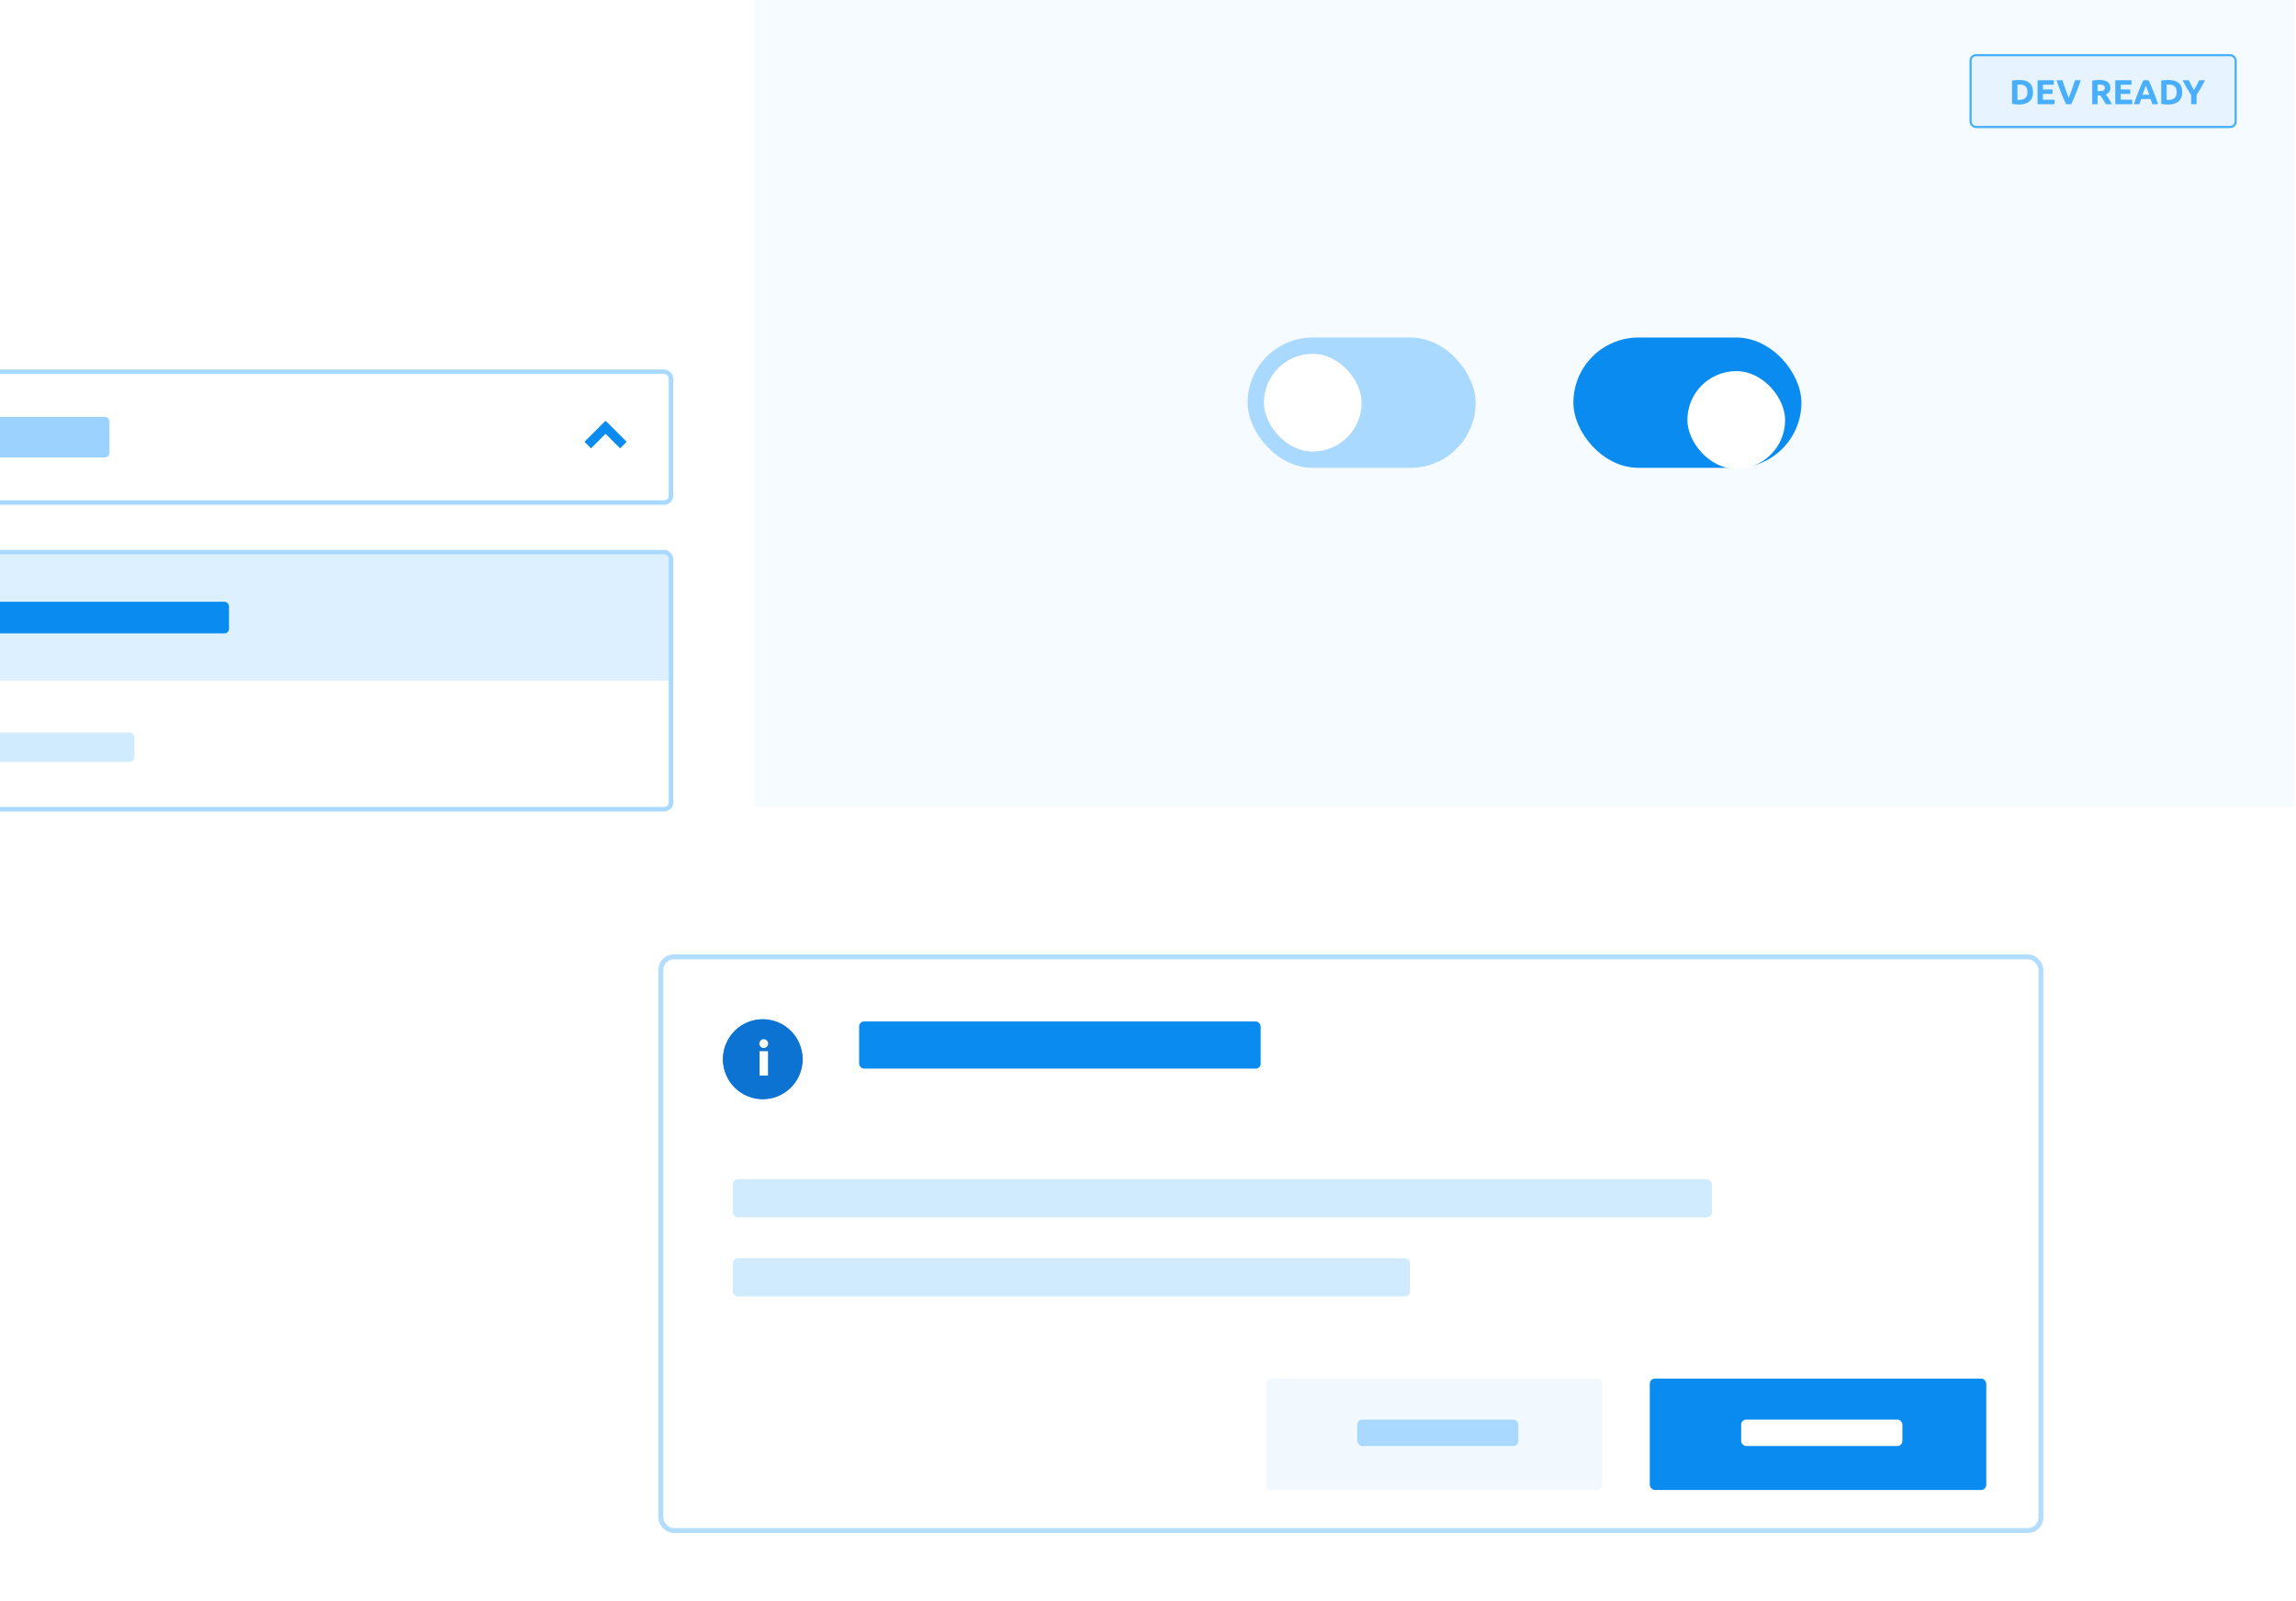 <svg width="700" height="488" viewBox="0 0 700 488" fill="none" xmlns="http://www.w3.org/2000/svg">
<g clip-path="url(#clip0_1930_184557)">
<rect width="700" height="488" fill="white"/>
<rect x="201.465" y="291.688" width="420.768" height="174.876" rx="3.977" fill="white" stroke="#B2DDFF" stroke-width="1.514"/>
<rect x="502.985" y="420.234" width="102.583" height="33.958" rx="1.573" fill="#0A8BEF"/>
<rect x="530.846" y="432.746" width="49.149" height="8.043" rx="1.514" fill="white"/>
<rect x="385.979" y="420.234" width="102.583" height="33.958" rx="1.573" fill="#DDF0FF" fill-opacity="0.4"/>
<rect x="413.782" y="432.746" width="49.149" height="8.043" rx="1.514" fill="#A9D9FE"/>
<rect opacity="0.54" x="223.441" y="359.469" width="298.468" height="11.617" rx="1.514" fill="#A9D9FE"/>
<rect opacity="0.54" x="223.441" y="383.594" width="206.426" height="11.617" rx="1.514" fill="#A9D9FE"/>
<g clip-path="url(#clip1_1930_184557)">
<ellipse cx="232.552" cy="322.829" rx="12.12" ry="12.141" fill="#0C73D2"/>
<path d="M232.552 312.594C234.593 312.594 236.588 313.2 238.285 314.336C239.982 315.472 241.305 317.087 242.086 318.976C242.867 320.865 243.072 322.944 242.674 324.95C242.275 326.955 241.293 328.797 239.849 330.243C238.406 331.689 236.567 332.674 234.565 333.073C232.563 333.472 230.488 333.267 228.602 332.484C226.716 331.702 225.105 330.377 223.971 328.676C222.837 326.976 222.231 324.977 222.231 322.933C222.235 320.192 223.323 317.564 225.258 315.626C227.192 313.688 229.816 312.597 232.552 312.594V312.594ZM232.552 310.77C230.15 310.77 227.803 311.483 225.806 312.819C223.81 314.156 222.253 316.056 221.334 318.278C220.415 320.501 220.175 322.946 220.643 325.306C221.112 327.665 222.268 329.832 223.966 331.533C225.664 333.234 227.828 334.393 230.183 334.862C232.538 335.331 234.979 335.091 237.198 334.17C239.417 333.249 241.313 331.69 242.647 329.69C243.981 327.69 244.693 325.338 244.693 322.933C244.693 321.335 244.379 319.754 243.769 318.278C243.159 316.802 242.264 315.461 241.137 314.332C240.01 313.203 238.671 312.307 237.198 311.695C235.725 311.084 234.146 310.77 232.552 310.77V310.77Z" fill="#0C73D2"/>
<path d="M232.875 319.118C232.565 319.118 232.326 319.033 232.157 318.863C231.998 318.682 231.918 318.431 231.918 318.11C231.918 317.789 231.998 317.543 232.157 317.373C232.326 317.202 232.565 317.117 232.875 317.117C233.176 317.117 233.406 317.202 233.566 317.373C233.734 317.543 233.818 317.789 233.818 318.11C233.818 318.431 233.734 318.682 233.566 318.863C233.406 319.033 233.176 319.118 232.875 319.118ZM233.579 320.382V327.905H232.157V320.382H233.579Z" fill="#0C73D2"/>
<path d="M232.853 320.445V327.867" stroke="white" stroke-width="2.579"/>
<path d="M232.852 319.259C233.473 319.259 233.976 318.754 233.976 318.133C233.976 317.512 233.473 317.008 232.852 317.008C232.231 317.008 231.728 317.512 231.728 318.133C231.728 318.754 232.231 319.259 232.852 319.259Z" fill="white" stroke="white" stroke-width="0.43"/>
</g>
<rect x="261.923" y="311.375" width="122.422" height="14.384" rx="1.514" fill="#0A8BEF"/>
<rect x="-56" y="114" width="259.875" height="38.5" rx="1.375" fill="white"/>
<rect opacity="0.54" x="-41.562" y="127.062" width="74.938" height="12.375" rx="1.375" fill="#49AFFD"/>
<rect width="24.062" height="24.062" rx="3.609" transform="matrix(-1 0 0 1 196.656 121.219)" fill="white"/>
<path d="M189.055 135.211L189.596 134.67L184.896 129.971L184.626 129.712L184.356 129.971L179.656 134.67L180.196 135.211L184.626 130.781L189.055 135.211Z" fill="#0A8BEF" stroke="#0A8BEF" stroke-width="2.062"/>
<rect x="-56.688" y="113.312" width="261.25" height="39.875" rx="2.062" stroke="#A9D9FE" stroke-width="1.375"/>
<g clip-path="url(#clip2_1930_184557)">
<rect x="-56" y="169" width="259.875" height="77" rx="1.375" fill="white"/>
<rect width="259.875" height="38.5" transform="translate(-56 169)" fill="#DDF0FF"/>
<rect x="-41.562" y="183.438" width="111.375" height="9.625" rx="1.375" fill="#0A8BEF"/>
<rect width="259.875" height="38.5" transform="translate(-56 207.5)" fill="white"/>
<rect opacity="0.54" x="-41.562" y="223.312" width="82.5" height="8.938" rx="1.375" fill="#A9D9FE"/>
</g>
<rect x="-56.688" y="168.312" width="261.25" height="78.375" rx="2.062" stroke="#A9D9FE" stroke-width="1.375"/>
<g clip-path="url(#clip3_1930_184557)">
<rect x="230" width="469.576" height="246" fill="#EBF6FF" fill-opacity="0.44"/>
<rect x="600.793" y="16.818" width="80.807" height="21.893" rx="1.649" fill="#DDF0FF" fill-opacity="0.6"/>
<path d="M615.07 30.425C615.147 30.433 615.235 30.44 615.334 30.447C615.439 30.447 615.562 30.447 615.703 30.447C616.526 30.447 617.134 30.239 617.528 29.824C617.929 29.409 618.13 28.836 618.13 28.104C618.13 27.337 617.94 26.757 617.56 26.363C617.18 25.969 616.579 25.772 615.756 25.772C615.643 25.772 615.527 25.775 615.407 25.782C615.288 25.782 615.175 25.79 615.07 25.804V30.425ZM619.829 28.104C619.829 28.737 619.73 29.289 619.533 29.761C619.336 30.232 619.055 30.622 618.689 30.932C618.33 31.241 617.891 31.474 617.37 31.628C616.85 31.783 616.266 31.861 615.618 31.861C615.323 31.861 614.978 31.846 614.584 31.818C614.19 31.797 613.803 31.748 613.424 31.671V24.548C613.803 24.477 614.197 24.432 614.605 24.411C615.021 24.383 615.376 24.369 615.671 24.369C616.297 24.369 616.864 24.439 617.37 24.579C617.884 24.72 618.323 24.942 618.689 25.244C619.055 25.547 619.336 25.934 619.533 26.405C619.73 26.876 619.829 27.443 619.829 28.104ZM621.204 31.766V24.453H626.142V25.835H622.85V27.27H625.773V28.621H622.85V30.383H626.385V31.766H621.204ZM629.89 31.766C629.602 31.154 629.317 30.517 629.036 29.856C628.754 29.194 628.487 28.54 628.234 27.893C627.98 27.246 627.745 26.627 627.527 26.036C627.316 25.445 627.133 24.917 626.978 24.453H628.793C628.934 24.875 629.085 25.332 629.247 25.825C629.415 26.31 629.584 26.796 629.753 27.281C629.929 27.766 630.098 28.231 630.26 28.674C630.421 29.117 630.573 29.5 630.713 29.824C630.847 29.5 630.995 29.117 631.157 28.674C631.325 28.231 631.494 27.766 631.663 27.281C631.839 26.796 632.008 26.31 632.17 25.825C632.338 25.332 632.493 24.875 632.634 24.453H634.386C634.224 24.917 634.037 25.445 633.826 26.036C633.615 26.627 633.383 27.246 633.13 27.893C632.877 28.54 632.609 29.194 632.328 29.856C632.047 30.517 631.762 31.154 631.473 31.766H629.89ZM640.009 24.369C641.107 24.369 641.947 24.566 642.531 24.959C643.115 25.346 643.407 25.951 643.407 26.774C643.407 27.288 643.287 27.706 643.048 28.03C642.816 28.347 642.478 28.596 642.035 28.779C642.183 28.962 642.338 29.173 642.499 29.413C642.661 29.645 642.82 29.891 642.974 30.151C643.136 30.404 643.291 30.672 643.439 30.953C643.586 31.227 643.723 31.498 643.85 31.766H642.003C641.87 31.526 641.733 31.284 641.592 31.038C641.458 30.791 641.318 30.552 641.17 30.32C641.029 30.088 640.888 29.87 640.748 29.666C640.607 29.455 640.466 29.265 640.326 29.096H639.513V31.766H637.867V24.558C638.226 24.488 638.595 24.439 638.975 24.411C639.362 24.383 639.707 24.369 640.009 24.369ZM640.104 25.772C639.984 25.772 639.875 25.775 639.777 25.782C639.685 25.79 639.598 25.797 639.513 25.804V27.787H639.977C640.596 27.787 641.04 27.71 641.307 27.555C641.574 27.401 641.708 27.137 641.708 26.764C641.708 26.405 641.571 26.152 641.296 26.004C641.029 25.849 640.632 25.772 640.104 25.772ZM644.905 31.766V24.453H649.844V25.835H646.551V27.27H649.474V28.621H646.551V30.383H650.086V31.766H644.905ZM656.201 31.766C656.124 31.512 656.036 31.252 655.937 30.985C655.846 30.717 655.754 30.45 655.663 30.183H652.814C652.722 30.45 652.627 30.717 652.529 30.985C652.437 31.252 652.353 31.512 652.275 31.766H650.566C650.84 30.978 651.101 30.25 651.347 29.581C651.593 28.913 651.832 28.283 652.064 27.692C652.304 27.102 652.536 26.542 652.761 26.015C652.993 25.48 653.232 24.959 653.478 24.453H655.051C655.29 24.959 655.526 25.48 655.758 26.015C655.99 26.542 656.222 27.102 656.454 27.692C656.693 28.283 656.936 28.913 657.182 29.581C657.428 30.25 657.689 30.978 657.963 31.766H656.201ZM654.228 26.11C654.192 26.215 654.14 26.359 654.069 26.542C653.999 26.725 653.918 26.936 653.827 27.175C653.735 27.415 653.633 27.678 653.521 27.967C653.415 28.255 653.306 28.558 653.193 28.874H655.272C655.16 28.558 655.051 28.255 654.945 27.967C654.84 27.678 654.738 27.415 654.639 27.175C654.548 26.936 654.467 26.725 654.396 26.542C654.326 26.359 654.27 26.215 654.228 26.11ZM660.556 30.425C660.633 30.433 660.721 30.44 660.82 30.447C660.925 30.447 661.048 30.447 661.189 30.447C662.012 30.447 662.621 30.239 663.015 29.824C663.416 29.409 663.616 28.836 663.616 28.104C663.616 27.337 663.426 26.757 663.046 26.363C662.666 25.969 662.065 25.772 661.242 25.772C661.129 25.772 661.013 25.775 660.894 25.782C660.774 25.782 660.661 25.79 660.556 25.804V30.425ZM665.315 28.104C665.315 28.737 665.216 29.289 665.019 29.761C664.822 30.232 664.541 30.622 664.175 30.932C663.816 31.241 663.377 31.474 662.856 31.628C662.336 31.783 661.752 31.861 661.105 31.861C660.809 31.861 660.464 31.846 660.07 31.818C659.676 31.797 659.29 31.748 658.91 31.671V24.548C659.29 24.477 659.684 24.432 660.092 24.411C660.507 24.383 660.862 24.369 661.157 24.369C661.783 24.369 662.35 24.439 662.856 24.579C663.37 24.72 663.809 24.942 664.175 25.244C664.541 25.547 664.822 25.934 665.019 26.405C665.216 26.876 665.315 27.443 665.315 28.104ZM668.896 27.46C669.192 26.961 669.473 26.461 669.74 25.962C670.008 25.462 670.254 24.959 670.479 24.453H672.294C671.893 25.241 671.478 26.004 671.049 26.743C670.62 27.481 670.166 28.224 669.688 28.969V31.766H668.041V28.99C667.563 28.245 667.106 27.499 666.67 26.753C666.241 26.008 665.825 25.241 665.424 24.453H667.334C667.56 24.959 667.802 25.462 668.063 25.962C668.323 26.461 668.601 26.961 668.896 27.46Z" fill="#49AFFD"/>
<rect x="600.793" y="16.818" width="80.807" height="21.893" rx="1.649" stroke="#49AFFD" stroke-width="0.66"/>
<g clip-path="url(#clip4_1930_184557)">
<rect x="380.37" y="102.887" width="69.521" height="39.726" rx="19.863" fill="#A9D9FE"/>
<rect x="385.336" y="107.855" width="29.795" height="29.795" rx="14.897" fill="white"/>
</g>
<rect x="479.686" y="102.887" width="69.521" height="39.726" rx="19.863" fill="#0A8BEF"/>
<g filter="url(#filter0_dd_1930_184557)">
<rect x="514.446" y="107.855" width="29.795" height="29.795" rx="14.897" fill="white"/>
</g>
</g>
</g>
<defs>
<filter id="filter0_dd_1930_184557" x="502.575" y="101.26" width="53.538" height="53.536" filterUnits="userSpaceOnUse" color-interpolation-filters="sRGB">
<feFlood flood-opacity="0" result="BackgroundImageFix"/>
<feColorMatrix in="SourceAlpha" type="matrix" values="0 0 0 0 0 0 0 0 0 0 0 0 0 0 0 0 0 0 127 0" result="hardAlpha"/>
<feOffset/>
<feGaussianBlur stdDeviation="0.33"/>
<feColorMatrix type="matrix" values="0 0 0 0 0 0 0 0 0 0 0 0 0 0 0 0 0 0 0.18 0"/>
<feBlend mode="normal" in2="BackgroundImageFix" result="effect1_dropShadow_1930_184557"/>
<feColorMatrix in="SourceAlpha" type="matrix" values="0 0 0 0 0 0 0 0 0 0 0 0 0 0 0 0 0 0 127 0" result="hardAlpha"/>
<feMorphology radius="3.957" operator="erode" in="SourceAlpha" result="effect2_dropShadow_1930_184557"/>
<feOffset dy="5.276"/>
<feGaussianBlur stdDeviation="7.914"/>
<feColorMatrix type="matrix" values="0 0 0 0 0 0 0 0 0 0 0 0 0 0 0 0 0 0 0.16 0"/>
<feBlend mode="normal" in2="effect1_dropShadow_1930_184557" result="effect2_dropShadow_1930_184557"/>
<feBlend mode="normal" in="SourceGraphic" in2="effect2_dropShadow_1930_184557" result="shape"/>
</filter>
<clipPath id="clip0_1930_184557">
<rect width="700" height="488" fill="white"/>
</clipPath>
<clipPath id="clip1_1930_184557">
<rect width="24.977" height="25.021" fill="white" transform="translate(220.063 310.316)"/>
</clipPath>
<clipPath id="clip2_1930_184557">
<rect x="-56" y="169" width="259.875" height="77" rx="1.375" fill="white"/>
</clipPath>
<clipPath id="clip3_1930_184557">
<rect width="469.576" height="246" fill="white" transform="translate(230)"/>
</clipPath>
<clipPath id="clip4_1930_184557">
<rect width="69.521" height="39.726" fill="white" transform="translate(380.37 102.887)"/>
</clipPath>
</defs>
</svg>
